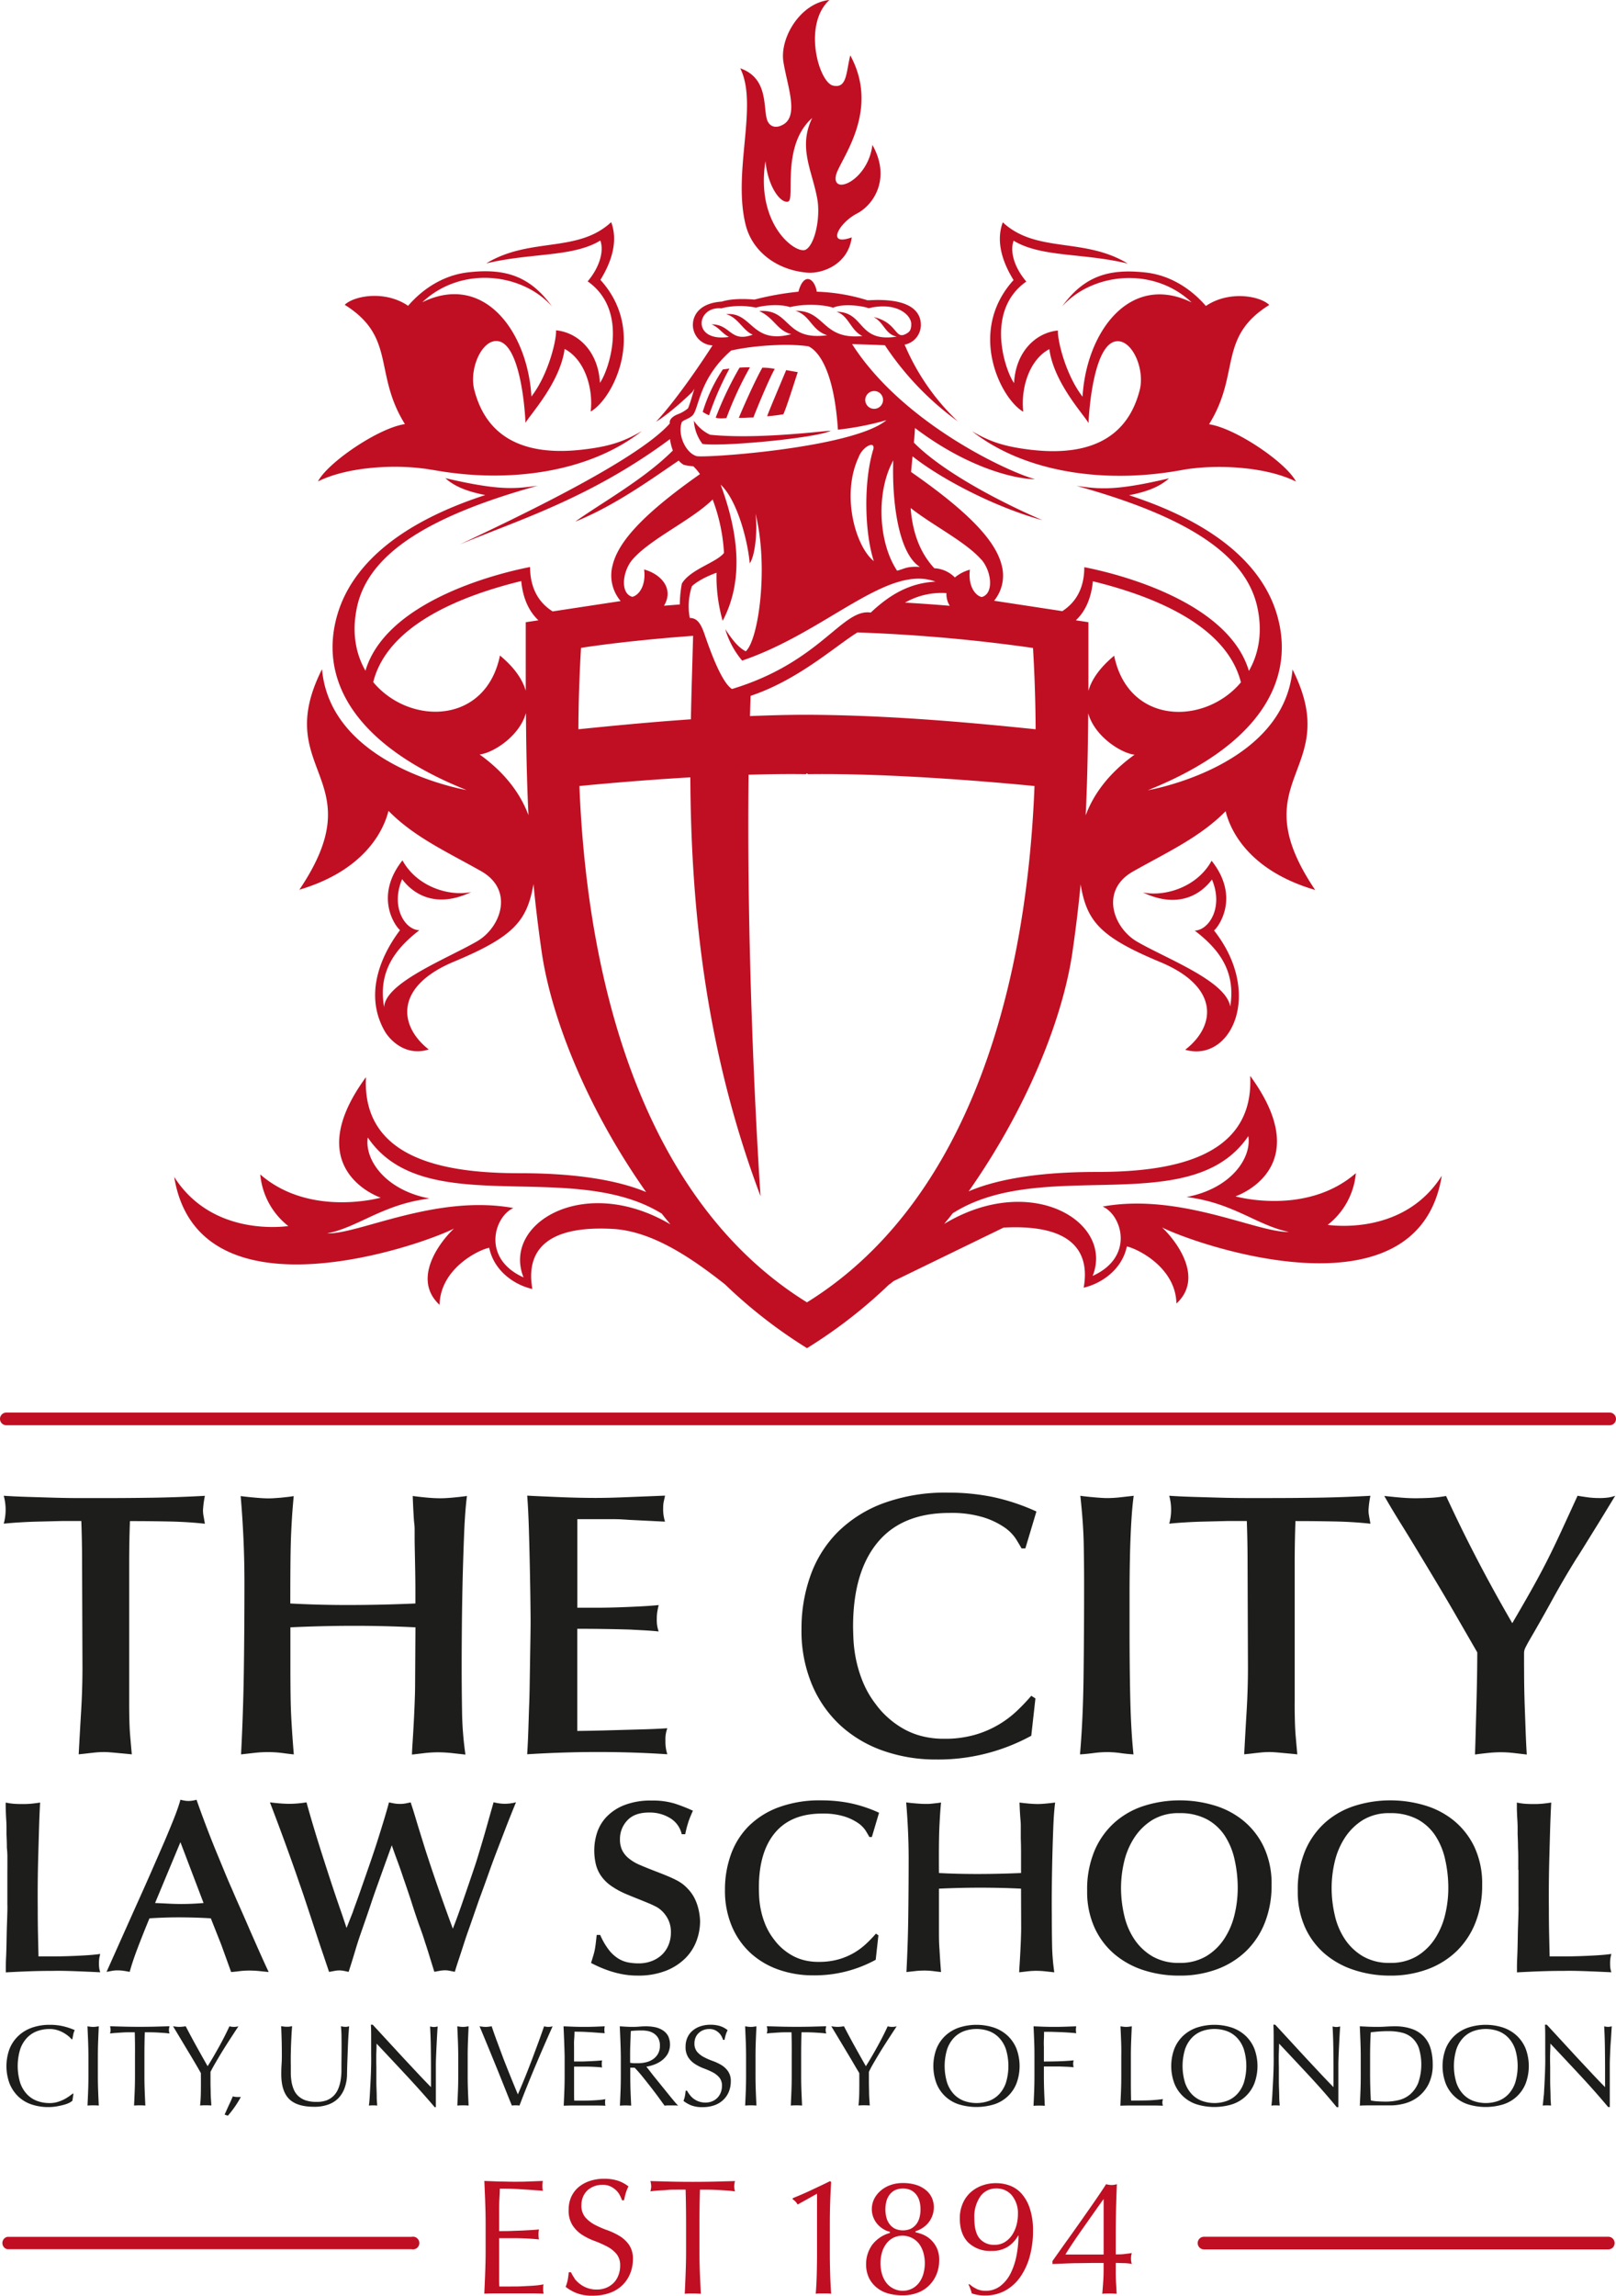 <svg id="Logo" xmlns="http://www.w3.org/2000/svg" viewBox="0 0 509.9 724.02"><defs><style>.cls-1{fill:#c00f23;}.cls-2{fill:#1d1d1b;}</style></defs><title>city-law-school-full</title><path class="cls-1" d="M429,314.92l-2.1.28a50.18,50.18,0,0,0-6.34,13.38,11.33,11.33,0,0,0,2,1.08A95.34,95.34,0,0,1,429,314.92m7.55,15.43c1.5-3.91,5.34-13,6.75-15.32a19.57,19.57,0,0,0-3.92-.39c-2.22,3.8-6.41,13.27-7.43,15.82,1.47,0.06,2.89-.11,4.59-0.11m-8.5.17a112.15,112.15,0,0,1,7.42-16s-2.38,0-3.29.12a107.26,107.26,0,0,0-7.51,15.75s0.8,0.43,3.38.13M546.78,579.19c6.07,2.72,10.1,15.88-3.18,21.86,6.77-17.13-19.53-32.86-46.85-16.39,0.9-1.12,1.83-2.21,2.69-3.35,28.49-18.19,75.27,2.25,93.28-24.35,1.08,6.91-5.44,16.56-19.51,19.22,14.8,1.82,22.29,9,32.33,11-9.86.34-34.37-12.42-58.76-8M453.46,609.4c-47.88-29.64-69-92.6-71.81-162.83,6-.59,19.49-1.84,35-2.74,0.2,37.41,3.9,83.73,22.15,132.07-1.8-27-4.38-81.46-3.77-132.89,6.14-.18,12.25-0.27,18.06-0.18l0.35-.26,0.34,0.26c27.14-.38,61,2.71,71.47,3.74-2.77,70.22-23.93,133.19-71.81,162.83M364,601.52c-13.28-6-9.25-19.14-3.18-21.87-24.39-4.42-48.89,8.33-58.77,8,10-2,17.53-9.2,32.34-11-14.07-2.67-20.59-12.31-19.51-19.24,17.9,26.44,64.22,6.42,92.75,24,0.88,1.15,1.83,2.25,2.73,3.39-27.14-16-53.09-.37-46.36,16.67M382.16,403c8.65-1.35,21.64-2.79,35.37-3.8-0.21,7.87-.51,16.69-0.7,26.33-13.59.94-25.86,2.16-35.5,3.14q0.06-12.75.83-25.67m16.31-27.94c5.75-6.54,18.79-12.44,25.22-18.86a56.09,56.09,0,0,1,3.58,16.86c-2.38,3.06-10.55,5.11-13.28,9.64a35.23,35.23,0,0,0-.65,6.61l-5,.4c3.22-5.36-.87-9.94-6.27-11.43,0.68,5.44-1.93,8.27-3.74,8.62-3.92-1.08-3.09-8.16.14-11.83m20.17-32.53c-3.58-1.07-6.13-7-4.65-10.78,0.8-.78,2.07-0.91,3.29-2,2.16-2,1.87-11.51,12.25-20.53,7.6-1.7,18.49-2.27,24.45-1.31,0.66,0.42,7.73,3.16,9.24,26.27a91.64,91.64,0,0,0,15.32-3c-10.66,8.85-57.57,12-59.9,11.34m7.94-46.65a24.5,24.5,0,0,1,10.8-.17c2-.68,7.49-1.28,10.72-0.17,4.94-1.2,11.13-.72,13.59.2,3-1.37,8.77-.71,11.26.14,8.84-2.13,13.41,2.18,13.41,5,0,2-.61,2.52-1.64,3.08-3.61,2-2.59-3.54-10.27-5.3,3.34,1.68,3.6,5.42,7.34,6.18-12.5,2-10-7.83-19.05-7.83,3.85,1.13,4.45,5.85,8.2,7.65-12.8,1.28-11.69-8.17-21.11-7.94,4.66,1.36,5,6.1,10,7.69-13.62,1.86-11.37-8.38-21.47-7.63,4.76,2.1,5.64,6.18,10.15,7.29-12.65,3.37-12.28-7.15-20.59-6.3,3.74,0.94,5.36,5.22,8.42,6.46-7.14,2.64-6.89-3.32-13-3.24,2.38,0.94,3.29,2.84,5.5,3.95-11.88,1.76-10.35-9.9-2.27-9M474.74,322a2.81,2.81,0,1,1-2.9,2.81,2.85,2.85,0,0,1,2.9-2.81m14.35,55.47c-4.31-.23-4.82.62-7.2,1.19-6-9-6.64-25-1.2-34.77-0.45,12,1.37,29.16,8.4,33.58m19.37-2.35c3.24,3.68,4.07,10.77.15,11.85-1.82-.34-4.42-3.18-3.74-8.63a12.47,12.47,0,0,0-4.75,2.46,9.75,9.75,0,0,0-6.48-2.91c-5-5.38-6.95-12.18-7.47-19,6.89,5.45,17.32,10.63,22.29,16.27m-11,10.52a7,7,0,0,0,1.05,4.05q-7.31-.61-14.12-1a23.26,23.26,0,0,1,13.06-3m-22.91-10.1c-5.75-4.56-10.38-20.83-4.77-32.79,1.2-3.24,5.11-5.28,4.66-2.61-3.18,10.21-2.83,26.32.11,35.39m-47.65,18.78c5.28-10,6.47-23.65-.68-42.89,5.44,5.1,8.67,18.38,9.18,24.85,1.76-2.5,2.5-10.44,1.82-15.72,4.19,16.67,1,39.82-3.07,43.45-2.67-1.36-4.76-4.42-6.47-7a27.19,27.19,0,0,0,5.33,9.92c26.54-9,45.83-30.57,61-24.9-8.4.45-14.63,4.31-20.42,9.76-9-1.37-15.77,15.65-43.79,24.1-3.51-2.21-7.35-13.5-8.73-17.47s-2.71-4.89-4.59-4.94a20.15,20.15,0,0,1,.68-10s2.1-2.21,7.77-4.25a51.09,51.09,0,0,0,1.93,15.15M524.77,403q0.78,12.91.83,25.67c-17.8-1.82-44.66-4.46-72.13-4.57-6.07,0-12.11.18-18,.41,0.05-2.14.13-4.26,0.2-6.38,15-5,26.6-15.59,33.71-20a524.27,524.27,0,0,1,55.42,4.9m-160.08-8.12c0,7.56,0,14.71,0,21.61-1-3.47-3.45-7.22-8.13-11.1-4.54,21.94-28.66,22-40,8.38,4.32-17.17,25.61-26.71,46.71-31.87,0.54,5.7,2.56,9.67,5.42,12.38l-4,.6m-14.56,41.7c3.85-.34,12.49-5.46,14.62-13.06,0.08,11.08.28,21.61,0.8,32.21-2.45-6.54-7.11-13.16-15.42-19.15M543.66,382c21.11,5.16,42.38,14.7,46.72,31.87-11.36,13.57-35.47,13.55-40-8.39-4.68,3.89-7.15,7.63-8.13,11.1,0-6.92,0-14.09,0-21.68l-3.95-.59c2.84-2.69,4.82-6.66,5.36-12.31m-2.27,73.83c0.53-10.59.72-21.13,0.8-32.21,2.14,7.59,10.78,12.72,14.63,13.06-8.32,6-13,12.61-15.43,19.15m76.41,129.1a23.29,23.29,0,0,0,8.85-16.28c-15.66,13.62-38,7.32-38,7.32s26.09-8.68,4.65-38c1.36,26.89-27.11,30.31-48.67,30.3-15.57,0-29.95,1.74-40.16,6.12,18.11-25.74,29.61-54,32.73-75.32,1.09-7.48,1.94-14.59,2.61-21.49l0.11,0.69c2,11.1,6.24,16,25,23.81s17.62,20.12,7.88,27.66c14.52,4.14,24.71-17.82,9.1-37.61,1.53-1.28,8.25-10.64-.77-22-4.65,8.49-15,11.41-21.67,10,13.84,6.57,20.65-2.61,21.78-4.08,3.74,8.84-1,16-5.44,16.11,7.72,5.9,13,12.86,11.21,23.94-1.39-8.08-19.77-14.9-29.36-20.43-7.49-4.31-11.91-16.16-1.3-22.16s21.09-10.75,29.21-19c1.36,5.68,7,18.61,28.25,24.84-23.95-35.5,9.18-37.1-7.15-69.54C603.9,440.64,561,447.9,561,447.9c35.73-14.3,47.09-35.34,40.51-56.17-4.38-13.81-17.65-27.51-46.41-36.86,5.68-1.13,9.65-2.67,12.59-5.33-17,4-21.84,3.4-29.16,2.38,35.18,9.74,53.36,21.81,57,38.12,1.77,8,.45,14.88-2.63,20.23-6.36-21.37-39.74-30.34-51.94-32.71,0,6.91-2.89,11.25-6.94,13.86l-21.52-3.28a12.51,12.51,0,0,0,2.42-11.09c-1.7-7-8.77-15.73-28.61-29.51,0.13-1.7.3-3.35,0.46-4.94,8.81,7,25.83,16,41,20.14-12.07-5.17-31.13-14.87-40.58-24.47,0-.36.08-0.73,0.1-1.08,0.11-1.17.18-2.35,0.25-3.52,17.39,13.14,32.38,16.13,37.84,16.13-8.48-2.31-41.72-17.62-57.69-42.6,3.48,0.1,6.95.23,10.35,0.36a93.22,93.22,0,0,0,23,24,71.89,71.89,0,0,1-16.76-24.16h-0.14a6.33,6.33,0,0,0,5.25-6.24c0-2.68-1.3-8.61-16.17-7.79h-0.73a59.88,59.88,0,0,0-15.94-2.69c-0.68-4.26-4.09-6.3-5.79,0a93.65,93.65,0,0,0-13.9,2.49c-3.35-.3-7.46-0.28-10.26.63-6.49.41-9,3.77-9.14,7.1a6.48,6.48,0,0,0,6.2,6.71c-2.19,3.41-10.63,16.31-17.83,24.09,5-3.07,11.47-9.42,11.47-9.42l0.62-1c-0.75,2.5-1.38,4.73-2,6.18a11.62,11.62,0,0,1-3.55,2c-0.28.14-2.09,0.93-2.21,2.26l0,0.53c-10.5,11.87-50,30.44-66.27,38.15,17.89-7.51,41.11-14.51,66.35-33.24a15.14,15.14,0,0,0,.9,3.6c-9.08,9.1-22.55,16.52-30.82,22.44,12.75-5.13,24.66-13.88,32.66-19.26a6.43,6.43,0,0,0,1.6,1.34,18.62,18.62,0,0,0,3,.45,15,15,0,0,1,2.11,2.48c-19,13.35-25.91,21.86-27.57,28.77a12.47,12.47,0,0,0,2.55,11.26l-21.46,3.26c-4.16-2.6-7.1-7-7.13-14-12.19,2.38-45.58,11.35-51.94,32.71-3.08-5.36-4.4-12.2-2.63-20.23,3.59-16.31,21.77-28.36,57-38.12-7.32,1-12.14,1.58-29.16-2.38,2.95,2.67,6.92,4.2,12.59,5.33-28.75,9.36-42,23.06-46.4,36.87-6.59,20.83,4.77,41.87,40.5,56.16,0,0-42.88-7.26-45.6-38.12-16.34,32.45,16.79,34-7.15,69.55C314.38,473,320,460.07,321.41,454.4c8.11,8.27,18.59,13,29.2,19s6.2,17.86-1.29,22.16c-9.58,5.52-29,13.05-29.28,20.76-2-11.12,3.41-18.37,11.12-24.28-4.48-.05-9.19-7.25-5.45-16.1,1.13,1.47,7.94,10.66,21.78,4.07-6.69,1.42-17-1.5-21.67-10-9,11.4-2.3,20.76-.77,22-2.62,3.5-12.82,17.66-4.89,31.76,1.77,3.13,6.9,8.14,13.94,5.87-9.53-7.49-10.78-19.86,7.95-27.68s22.91-12.71,25-23.83l0.11-.65c0.67,6.93,1.52,14,2.61,21.54,3.13,21.35,14.71,49.77,32.93,75.59-10.19-4.25-24.38-5.95-39.73-5.94-21.56,0-50-3.41-48.67-30.29-21.44,29.28,4.65,38,4.65,38s-22.35,6.29-38-7.32a23.34,23.34,0,0,0,8.85,16.28c-2,.23-24.17,3.11-36-15.49,7.5,46.06,77.38,21.79,88.27,16.28-4.44,4.19-13.39,15.88-4.54,24.05,0.23-11.53,12.48-17.42,15.66-18,1.47,7.21,7.83,11.69,13.61,13-1.36-7.72-.37-20.34,25.3-18.95,12.33,0.67,24.46,8.88,34.66,16.84l0.87,0.69a155,155,0,0,0,25.84,20.08A154.67,154.67,0,0,0,479.12,604l1.69-1.32,34.66-16.85c25.67-1.39,26.66,11.23,25.3,18.94,5.79-1.36,12.14-5.84,13.61-13,3.18,0.63,15.43,6.53,15.65,18,8.85-8.16-.11-19.85-4.53-24,10.88,5.5,80.77,29.78,88.25-16.29-11.79,18.61-33.92,15.72-36,15.49M524.48,340.58c-8.56-1-13.16-2.5-18.92-5.89,16.72,13.11,42.12,16.66,66.12,12.24,10.45-1.93,26.43-1.19,36.07,3.63-3.06-6-19.17-16.9-27.43-18.07,10-16,2.65-27.42,19-37.63-2.89-2.84-12.65-4.65-20,.32-3.35-3.89-9.81-9.59-19.21-10.58-11.21-1.2-19.14,1-26.17,10.77,9.36-10.55,28.65-12.87,40.9-1.3-19.51-9.53-33.24,9.3-34.43,29.72-5.27-6.8-7.94-17.64-7.77-20.87-7,.68-13.33,6.69-13.84,16.56-2.55-3.4-9.53-22.58,3.86-32-3.86-4.54-5.22-9.53-4-12.88,8.68,5.27,21.73,3.8,36,7.2-13.84-8.39-28.79-3.12-39.42-13-2.35,6.3.17,13,3.4,18.21-14.8,16.34-3.91,37.61,3.07,41.52-0.85-7.49,1.92-16.41,8.22-19.74,1.44,10.62,10.83,20.59,12.37,23.32,0.18-5.28,2-26.42,9.53-25.81,4.64,0.38,8.27,9.19,6.58,15.55-2.29,8.63-8.86,21.54-33.93,18.72M446,329.33c1-2.13,2.93-8.39,4.55-13.28l-3.66-.64c-2.13,5.11-5.59,13.23-6,14.55a51,51,0,0,0,5.1-.63M335.25,346.85c24,4.42,49.39.87,66.12-12.23-5.76,3.38-10.35,4.92-18.93,5.88-25.06,2.83-31.62-10.09-33.92-18.72-1.7-6.34,1.93-15.16,6.58-15.54,7.56-.6,9.35,20.54,9.53,25.81,1.53-2.72,10.92-12.69,12.36-23.32,6.3,3.33,9.08,12.26,8.22,19.74,7-3.91,17.87-25.19,3.07-41.52,3.23-5.21,5.75-11.91,3.4-18.2-10.64,9.87-25.58,4.59-39.42,13,14.3-3.4,27.34-1.93,36-7.21,1.18,3.36-.18,8.34-4,12.88,13.39,9.41,6.41,28.59,3.86,32-0.51-9.87-6.86-15.88-13.84-16.56,0.17,3.23-2.5,14.06-7.77,20.87-1.2-20.42-14.92-39.26-34.43-29.72,12.25-11.57,31.54-9.25,40.9,1.3-7-9.74-15-12-26.17-10.77-9.4,1-15.86,6.69-19.21,10.59-7.32-5-17.07-3.16-20-.32,16.33,10.21,9,21.61,19,37.63-8.27,1.16-24.37,12.11-27.44,18.07,9.65-4.82,25.62-5.56,36.08-3.63M461,334.49c-6.83.65-24.84,2.67-38.12,1.3a12.52,12.52,0,0,1-5.11-4.42,13.41,13.41,0,0,0,2.72,7.32c6.24,0.91,36-1.82,40.51-4.19m-20.65-85c0.91,8.85,5.21,13.61,7.26,12.71s-2.27-17.7,7.5-26.32c-4.54,9.3,0,16.65,1.58,25.41,1.09,5.83-.68,14.53-3.63,16.12s-15.89-7.72-12.71-27.91m-6.24,20.08c2.05,8.32,9.74,14.27,19.4,15.08,4.71,0.4,12.93-2.49,14.07-11.12-8.17,2.95-4.09-4.54,1.59-7.49s10.72-11.45,4.93-21.67c-1.36,11.23-12.8,16.1-11.51,9.65,0.9-4.54,14.29-20,4.53-37.89-1.36,5.44-1,10.55-5.45,9.53s-9.64-19.17-1.13-27c-9.24,1-15.71,12-14.52,19.51s4.94,16.85,0,19.74c-2.76,1.62-4.72.4-5.28-1.87-1.05-4.3.25-12.82-8.34-15.83,5.78,11.57-2.48,32.46,1.7,49.35" transform="translate(-198.83 -198.69)"/><path class="cls-1" d="M535.65,905.08l4.76-6.72c1.53-2.19,2.94-4.2,4.24-6.09s2.35-3.46,3.18-4.78a7.35,7.35,0,0,0,1.76.26,6.1,6.1,0,0,0,1.65-.26c-0.1,2.28-.19,4.84-0.26,7.69s-0.1,5.76-.1,8.76v5.69c1,0,1.94,0,2.85-.13s1.64-.19,2.22-0.29a5.84,5.84,0,0,0,0,3.42,18.55,18.55,0,0,0-2.22-.24c-0.91,0-1.85-.07-2.85-0.07v2.17c0,1.36,0,2.73.1,4.18s0.13,2.55.2,3.38c-0.68-.06-1.45-0.09-2.27-0.09s-1.58,0-2.28.09c0.08-.89.16-2,0.27-3.46s0.15-2.77.15-4.09v-2.17l-3.44,0-4.71.07c-1.64,0-3.2.08-4.67,0.13l-3.31.13v-0.94c1.51-2.13,3.09-4.36,4.73-6.66M547,892.24q-1.09,1.51-2.74,3.85L540.8,901c-1.18,1.67-2.29,3.28-3.34,4.84s-1.87,2.84-2.46,3.83h12.06V892.24H547ZM507,920.54a6.81,6.81,0,0,0,2.74.57,7.54,7.54,0,0,0,4.78-1.55,11.52,11.52,0,0,0,3.24-4.06,21.57,21.57,0,0,0,1.83-5.61,32.75,32.75,0,0,0,.6-6.21h-0.1a9.66,9.66,0,0,1-3.23,3.51,9.17,9.17,0,0,1-5.15,1.35,10,10,0,0,1-7.37-2.66c-1.77-1.79-2.66-4.32-2.66-7.63a11.63,11.63,0,0,1,.81-4.4,10.13,10.13,0,0,1,2.29-3.5,10.94,10.94,0,0,1,3.62-2.32,12.54,12.54,0,0,1,4.76-.86,12.22,12.22,0,0,1,4.43.81,9.31,9.31,0,0,1,3.66,2.59,13.13,13.13,0,0,1,2.53,4.61,21.59,21.59,0,0,1,1,6.9,30.23,30.23,0,0,1-1,8.06,20.92,20.92,0,0,1-3,6.57,14.17,14.17,0,0,1-4.78,4.34,13.19,13.19,0,0,1-6.44,1.55,11.44,11.44,0,0,1-2.44-.23,15.73,15.73,0,0,1-1.66-.44c-0.09-.38-0.25-0.85-0.44-1.39a8.94,8.94,0,0,0-.59-1.4l0.26-.15a8.86,8.86,0,0,0,2.38,1.55m11.09-29.47a6.22,6.22,0,0,0-5-2.24,6,6,0,0,0-5,2.51,11.18,11.18,0,0,0-1.89,6.9c0,3,.57,5.14,1.71,6.44a5.87,5.87,0,0,0,4.65,1.93,6,6,0,0,0,3.19-.83,7.53,7.53,0,0,0,2.29-2.17,10.45,10.45,0,0,0,1.43-3.11,13.65,13.65,0,0,0,.48-3.62,8.78,8.78,0,0,0-1.89-5.83m-44.28,15.81a10.59,10.59,0,0,1,5.77-4v-0.36a6.53,6.53,0,0,1-2-.81,7.77,7.77,0,0,1-1.84-1.5,7.16,7.16,0,0,1-1.34-2.15,6.73,6.73,0,0,1-.52-2.69,7.28,7.28,0,0,1,.7-3.13,8.33,8.33,0,0,1,2-2.6,9.46,9.46,0,0,1,3.05-1.81,11.34,11.34,0,0,1,4-.68,13.71,13.71,0,0,1,4.44.65,9.31,9.31,0,0,1,3,1.68,6.77,6.77,0,0,1,1.79,2.4,7.31,7.31,0,0,1,.59,2.88,7.79,7.79,0,0,1-1.47,4.57,8.19,8.19,0,0,1-4.31,3v0.36a12.69,12.69,0,0,1,2.17.64,8.35,8.35,0,0,1,2.46,1.51,8.77,8.77,0,0,1,2,2.61,8.64,8.64,0,0,1,.83,4,11.54,11.54,0,0,1-.91,4.65,10.51,10.51,0,0,1-2.48,3.54,10.16,10.16,0,0,1-3.68,2.2,13.51,13.51,0,0,1-4.46.73,17,17,0,0,1-4.55-.6,9.68,9.68,0,0,1-3.68-1.9A9,9,0,0,1,473,917a9.93,9.93,0,0,1-.89-4.3,10.35,10.35,0,0,1,1.73-5.79m15.13-14a5.85,5.85,0,0,0-1-2.09,5.19,5.19,0,0,0-1.73-1.45,6.16,6.16,0,0,0-5,0,4.85,4.85,0,0,0-1.73,1.45,6.05,6.05,0,0,0-1,2.09,10.36,10.36,0,0,0-.31,2.53,10.51,10.51,0,0,0,.31,2.52,6.12,6.12,0,0,0,1,2.12,5,5,0,0,0,1.73,1.45,6.16,6.16,0,0,0,5,0,5.3,5.3,0,0,0,1.73-1.45,5.91,5.91,0,0,0,1-2.12,10.1,10.1,0,0,0,.31-2.52,10,10,0,0,0-.31-2.53m1.16,16a8.52,8.52,0,0,0-1.39-2.73,6.63,6.63,0,0,0-8-1.81,6.38,6.38,0,0,0-2.19,1.81,8.46,8.46,0,0,0-1.4,2.73,12.54,12.54,0,0,0,0,7,8.5,8.5,0,0,0,1.4,2.74,6.59,6.59,0,0,0,8,1.8,6.52,6.52,0,0,0,2.2-1.8,8.56,8.56,0,0,0,1.39-2.74,12.52,12.52,0,0,0,0-7m-39.63-15a4.5,4.5,0,0,0-1.55-1.65v-0.36c2-.8,4-1.66,6-2.61s4-1.87,5.76-2.76l0.36,0.25q-0.2,3.42-.31,6.75c-0.07,2.22-.1,4.48-0.1,6.75v8.64q0,3.42.1,6.69t0.31,6.43a7.77,7.77,0,0,0-1.21-.09h-2.44a7.78,7.78,0,0,0-1.21.09c0.17-2.13.28-4.29,0.33-6.46s0.08-4.39.08-6.67V890.49Zm-35.38-4.7-2.83,0c-1,0-2,0-2.94.1s-1.93.11-2.85,0.18-1.73.16-2.46,0.26a6.29,6.29,0,0,0,.26-1.65,7,7,0,0,0-.26-1.6l6.68,0.18q3.26,0.07,6.68.07t6.66-.07l6.68-.18a7.12,7.12,0,0,0-.26,1.66,6.15,6.15,0,0,0,.26,1.6c-0.73-.1-1.54-0.2-2.45-0.26s-1.87-.13-2.85-0.18-2-.08-2.94-0.1l-2.82,0c-0.1,3.54-.16,7.11-0.16,10.71v8.89c0,2.28.05,4.51,0.14,6.72s0.18,4.38.29,6.51c-0.8-.06-1.64-0.09-2.53-0.09s-1.74,0-2.54.09c0.1-2.13.2-4.3,0.28-6.51s0.14-4.44.14-6.72v-8.89q0-5.4-.15-10.71m-35.07,28a8.29,8.29,0,0,0,1.71,1.72,8.46,8.46,0,0,0,5.35,1.77,7.75,7.75,0,0,0,3.08-.6,7,7,0,0,0,2.33-1.61A6.92,6.92,0,0,0,394,916.1a8.21,8.21,0,0,0,.51-2.91,5.59,5.59,0,0,0-1.22-3.78,10,10,0,0,0-3-2.32,35.62,35.62,0,0,0-3.91-1.72,20.23,20.23,0,0,1-3.9-1.93,10.48,10.48,0,0,1-3-3,8.51,8.51,0,0,1-1.22-4.85,9.92,9.92,0,0,1,.77-4,8.82,8.82,0,0,1,2.25-3.08,10.73,10.73,0,0,1,3.54-2,14,14,0,0,1,4.66-.73,13.62,13.62,0,0,1,4.28.6,10.72,10.72,0,0,1,3.37,1.82,11.87,11.87,0,0,0-.78,1.87c-0.21.66-.41,1.49-0.62,2.48H395.1a13.86,13.86,0,0,0-.7-1.58,6,6,0,0,0-1.19-1.58,6.85,6.85,0,0,0-1.78-1.21,5.64,5.64,0,0,0-2.49-.49,7.23,7.23,0,0,0-2.65.46,6.58,6.58,0,0,0-2.12,1.31,6,6,0,0,0-1.4,2.06,6.73,6.73,0,0,0-.48,2.58,5.66,5.66,0,0,0,1.21,3.83,10.59,10.59,0,0,0,3,2.35,29.75,29.75,0,0,0,3.91,1.7,22,22,0,0,1,3.9,1.84,9.94,9.94,0,0,1,3,2.79,7.68,7.68,0,0,1,1.22,4.55,11.87,11.87,0,0,1-.86,4.5,10.68,10.68,0,0,1-2.48,3.7,11,11,0,0,1-4,2.43,15.7,15.7,0,0,1-5.35.86,13.35,13.35,0,0,1-5.2-.86,14,14,0,0,1-3.33-1.93,13.89,13.89,0,0,0,.65-2.15c0.12-.64.23-1.46,0.33-2.46H379a10.06,10.06,0,0,0,1.11,1.9m-28.18-24.08q-0.13-3.31-.28-6.61l4.63,0.18c1.53,0,3.08.07,4.63,0.07s3.08,0,4.61-.07l4.6-.18a7.89,7.89,0,0,0-.15,1.55,8.17,8.17,0,0,0,.15,1.55l-3-.21-2.91-.2c-1-.07-2.12-0.13-3.33-0.19s-2.65-.07-4.34-0.07c0,1.11-.07,2.15-0.13,3.15s-0.08,2.14-.08,3.41,0,2.66,0,3.93,0,2.24,0,2.9c1.52,0,2.88,0,4.09-.06s2.31-.07,3.3-0.12l2.77-.15c0.84-.06,1.65-0.11,2.4-0.19a8.27,8.27,0,0,0-.15,1.6,8,8,0,0,0,.15,1.55q-1.34-.15-3.12-0.25t-3.57-.14l-3.36,0-2.51,0c0,0.32,0,.65,0,1s0,0.82,0,1.37V912q0,2.94,0,4.85c0,1.27,0,2.25.07,2.9H360c1.32,0,2.6,0,3.86-.08s2.45-.11,3.57-0.2a23.49,23.49,0,0,0,2.91-.39,3.83,3.83,0,0,0-.12.8c0,0.3,0,.56,0,0.8a5.2,5.2,0,0,0,.15,1.34q-2.32-.1-4.63-0.09h-9.39c-1.55,0-3.12,0-4.71.09,0.1-2.19.2-4.4,0.28-6.58s0.14-4.43.14-6.7v-8.9q0-3.4-.14-6.72" transform="translate(-198.83 -198.69)"/><path class="cls-1" d="M328.72,908H201.16a2,2,0,0,1,0-3.91H328.72A2,2,0,1,1,328.72,908Z" transform="translate(-198.83 -198.69)"/><path class="cls-1" d="M706.3,908.06H578.74a2,2,0,0,1,0-4H706.3A2,2,0,0,1,706.3,908.06Z" transform="translate(-198.83 -198.69)"/><path class="cls-1" d="M706.72,648.15H200.83a2,2,0,0,1,0-4h505.9A2,2,0,0,1,706.72,648.15Z" transform="translate(-198.83 -198.69)"/><path class="cls-2" d="M239.59,735.65q0,6.77.3,10.28t0.53,6l-5.11-.48q-2.5-.24-3.57-0.24a30.31,30.31,0,0,0-3.21.18l-4.87.54q0.36-6.77.77-13.61t0.42-13.61l-0.12-33.16q0-3.33-.06-6.54t-0.18-6.66h-5.94l-2.5.06-4.93.12q-2.79.06-5.82,0.24t-5.29.42a16.58,16.58,0,0,0,0-8.8q3.57,0.24,7.67.36L216,671q4.22,0.12,8.26.12h7.49q7.49,0,15.33-.12t16.4-.59a31.31,31.31,0,0,0-.6,4.52,10.26,10.26,0,0,0,.18,1.9c0.12,0.64.26,1.43,0.42,2.38q-5.35-.59-11.41-0.71t-12.24-.12q-0.12,3.21-.18,6.54t-0.06,6.78v44Z" transform="translate(-198.83 -198.69)"/><path class="cls-2" d="M329.92,711.88q-4.86-.24-9.6-0.36t-9.6-.12q-5.1,0-10.13.12t-10.13.36v11.89q0,5.71.06,9.81t0.24,7.25q0.18,3.15.36,5.71t0.42,5.41q-1.31-.12-3.51-0.42a35.27,35.27,0,0,0-4.7-.3,37.2,37.2,0,0,0-4.22.24l-4.22.48q0.71-13.67.89-27t0.18-27q0-7-.3-13.79t-0.89-13.67q1.78,0.24,4.46.48t4.1,0.24c0.55,0,1.23,0,2-.06s1.58-.1,2.38-0.18l2.2-.24q1-.12,1.6-0.24-0.24,2.5-.42,4.93t-0.36,6.12q-0.18,3.69-.24,9.09t-0.06,13.73q4.5,0.24,8.95.36t8.95,0.12q5.45,0,10.78-.12t10.79-.36v-4.1q0-2.91-.06-6.18t-0.12-6.18q-0.06-2.91-.06-4v-2.44c0-.67,0-1.46-0.12-2.38s-0.16-2-.24-3.33-0.16-3.07-.24-5.29q1.68,0.24,4.19.48t4.55,0.24q1.68,0,4.19-.24t4.18-.48q-0.6,4.63-.89,11.83t-0.48,14.92q-0.18,7.73-.24,14.92t-0.06,11.83q0,7.13.12,14.38a104.77,104.77,0,0,0,1.07,13.67l-4.36-.48a41.09,41.09,0,0,0-4.37-.24,37.35,37.35,0,0,0-4.07.24l-4.07.48q0-.83.18-3.57t0.36-6.06q0.18-3.33.3-6.48T329.8,731Z" transform="translate(-198.83 -198.69)"/><path class="cls-2" d="M381,705.7h5.65q3.39,0,7.07-.12t7.13-.3q3.45-.18,5.82-0.42c-0.16.63-.3,1.29-0.42,2a13.44,13.44,0,0,0-.18,2.32,10.82,10.82,0,0,0,.59,4q-2.38-.24-4.64-0.36l-4.52-.24q-4.16-.12-8.26-0.18t-8.26-.06v32.21q1.19,0,4.34-.06t7.25-.18l8.56-.24q4.46-.12,8.26-0.36a9.9,9.9,0,0,0-.59,3.92,12.89,12.89,0,0,0,.59,4.28q-10.7-.71-21.87-0.71-10.85,0-22.35.71,0.24-3.8.36-7.43t0.24-7.43q0.12-2.61.18-6.36t0.12-7.61q0.06-3.86.12-7.37t0.06-5.53q0-1.9-.06-6.66t-0.18-10.64q-0.12-5.88-.3-11.95t-0.53-10.58q2.15,0.12,4.9.24l5.69,0.24q2.94,0.12,5.8.18t5.24,0.06q4.16,0,9.81-.24l12.06-.48q-0.24,1.07-.42,1.9a9.12,9.12,0,0,0-.18,1.9,12.71,12.71,0,0,0,.59,4.4L397.55,678c-1.11-.08-2.08-0.14-2.91-0.18s-1.8-.06-2.91-0.06H381V705.7Z" transform="translate(-198.83 -198.69)"/><path class="cls-2" d="M522.36,687h-1.19q-0.59-1.07-1.78-3a13.52,13.52,0,0,0-3.68-3.68,24.92,24.92,0,0,0-6.66-3.15,34.55,34.55,0,0,0-10.58-1.37q-15,0-22.7,9.27T468,711.4q0,1.55.12,4.28a42.15,42.15,0,0,0,.77,6.12,39.78,39.78,0,0,0,2.14,7.13,30.51,30.51,0,0,0,4.22,7.31,26.44,26.44,0,0,0,3.63,4,28,28,0,0,0,4.7,3.45,23.79,23.79,0,0,0,5.88,2.44,27.79,27.79,0,0,0,7.31.89,34.21,34.21,0,0,0,9.69-1.25,32.08,32.08,0,0,0,13.25-7.55,62.32,62.32,0,0,0,4.52-4.75l1.31,0.83-1.31,11.77a61.13,61.13,0,0,1-30.07,7.49,49.78,49.78,0,0,1-16.4-2.67,39.08,39.08,0,0,1-13.49-7.84,37,37,0,0,1-9.15-12.9,43.71,43.71,0,0,1-3.39-17.71,49.59,49.59,0,0,1,2.79-16.76A37,37,0,0,1,463,682a40.24,40.24,0,0,1,14.44-9.21,56.93,56.93,0,0,1,20.62-3.39,69.7,69.7,0,0,1,14,1.37,66.17,66.17,0,0,1,13.79,4.58Z" transform="translate(-198.83 -198.69)"/><path class="cls-2" d="M540.9,697.85q0-5.71-.12-12.24t-1.07-15.21q1.66,0.24,4.4.48t4,0.24a37.51,37.51,0,0,0,4.16-.24l4.28-.48q-0.47,3.33-.77,8.5t-0.42,11q-0.12,5.83-.12,11.59v10.28q0,13.31.24,23.12t1,17.06q-2-.12-4.16-0.42a30.37,30.37,0,0,0-4.16-.3,33,33,0,0,0-4.28.3q-2.26.3-4.28,0.42,0.95-10.7,1.13-24.72T540.9,697.85Z" transform="translate(-198.83 -198.69)"/><path class="cls-2" d="M607.34,735.65q0,6.77.3,10.28t0.53,6l-5.11-.48q-2.5-.24-3.57-0.24a30.29,30.29,0,0,0-3.21.18l-4.87.54q0.36-6.77.77-13.61t0.42-13.61l-0.12-33.16q0-3.33-.06-6.54t-0.18-6.66H586.3l-2.5.06-4.93.12q-2.79.06-5.82,0.24t-5.29.42a16.56,16.56,0,0,0,0-8.8q3.57,0.24,7.67.36l8.32,0.24q4.22,0.12,8.26.12h7.49q7.49,0,15.33-.12t16.4-.59a31.41,31.41,0,0,0-.59,4.52,10.26,10.26,0,0,0,.18,1.9c0.12,0.64.26,1.43,0.42,2.38q-5.35-.59-11.41-0.71t-12.24-.12q-0.12,3.21-.18,6.54t-0.06,6.78v44Z" transform="translate(-198.83 -198.69)"/><path class="cls-2" d="M679.73,724.48q0,3.81.06,7t0.18,6.36q0.12,3.21.24,6.6t0.36,7.55l-4.13-.48a36.7,36.7,0,0,0-4.13-.24,39.64,39.64,0,0,0-4.07.24q-2.27.24-4,.48,0.12-3.45.24-7.9t0.24-8.92q0.12-4.46.18-8.56t0.06-6.83l-7-12.12q-2.26-3.92-5.17-8.79t-5.94-9.87q-3-5-6-9.81t-5.23-8.74q3.33,0.36,5.53.54t4.22,0.18q2.14,0,4.63-.12a38.67,38.67,0,0,0,5.11-.59q2.26,4.88,4.4,9.27t4.52,9q2.38,4.63,5.26,9.92T676,710.57q3.83-6.53,6.33-11t4.58-8.56q2.08-4.1,4.28-8.85t5.41-11.77q1.43,0.24,3.15.48a27.36,27.36,0,0,0,3.74.24,19.43,19.43,0,0,0,2.91-.18,10.72,10.72,0,0,0,2.08-.54l-2.44,4q-1.72,2.85-3.68,6l-3.68,5.94q-1.72,2.79-2.44,3.86-4,6.42-7.61,13t-7.37,13q-0.6,1.07-1.07,2a4,4,0,0,0-.47,1.78v4.4Z" transform="translate(-198.83 -198.69)"/><path class="cls-2" d="M201.16,788.36v-2.18q0-.94,0-2.07T201,781.38q0-1.6-.12-4.17,0-.62,0-2.07t-0.12-3q-0.08-1.6-.12-3t0-2a19,19,0,0,0,2.69.39q1.21,0.08,2.69.08t2.73-.12q1.25-.12,2.73-0.35-0.23,4.45-.35,8.56l-0.23,8.2q-0.12,4.1-.16,8.24t0,8.67q0,4.14.08,7.85t0.16,7h4.52q2.26,0,5-.09t5.5-.26q2.73-.17,4.45-0.43c-0.1.42-.19,0.82-0.27,1.21a10.92,10.92,0,0,0-.12,1.91,9.29,9.29,0,0,0,.08,1.37,9.78,9.78,0,0,0,.31,1.29l-3.39-.16-3.94-.16q-2-.08-4-0.12t-3.55,0q-3.74,0-7.18.12t-7.72.35q0-.31,0-1.87t0.12-3.78q0.08-2.22.12-4.76t0.12-4.8q0.08-2.26.12-3.94t0-2.14V788.36Z" transform="translate(-198.83 -198.69)"/><path class="cls-2" d="M268.63,811.92l-3.28-8.27q-2.5-.16-5-0.23t-5-.08q-2.34,0-4.68.08t-4.68.23q-1.87,4.52-3.59,9t-2.65,7.88q-0.78-.16-1.79-0.31a12.78,12.78,0,0,0-2-.16,9.79,9.79,0,0,0-1.83.16l-1.68.31,9-20.12q3-6.63,5.3-11.89t4.1-9.4q1.75-4.13,3-7.29t1.91-5.58q0.62,0.16,1.25.27a7.17,7.17,0,0,0,1.33.12,9.43,9.43,0,0,0,2.5-.39q1.4,4,2.92,8t3,7.64q1.52,3.67,2.85,6.9t2.42,5.66q1.09,2.57,2.57,5.89t3,6.86q1.56,3.55,3.12,7.06t2.89,6.32l-2.65-.27a32.07,32.07,0,0,0-3.43-.19,25,25,0,0,0-3.16.19q-1.52.2-2.61,0.27Zm-12.87-32.29-8,19.19q2,0.08,4.06.19t4.06,0.12q1.79,0,3.59-.08t3.59-.23Z" transform="translate(-198.83 -198.69)"/><path class="cls-2" d="M308.18,806.69l2-5.07q0.16-.54.94-2.65t1.83-5.15q1.05-3,2.34-6.71t2.46-7.33q1.17-3.67,2.18-7t1.64-5.69l1.56,0.31a9.55,9.55,0,0,0,1.87.16,8.88,8.88,0,0,0,1.87-.16c0.47-.1,1-0.21,1.56-0.31,0,0.05.13,0.47,0.39,1.25s0.57,1.79.94,3,0.78,2.63,1.25,4.13l1.37,4.41q0.66,2.15,1.25,3.94t0.9,2.73q1.72,5.15,3.51,10.22t3.67,10.14q0.86-2.18,1.44-3.78t1.21-3.39l1.48-4.29q0.86-2.49,2.26-6.63,0.86-2.49,1.56-4.8t1.44-4.8q0.74-2.5,1.56-5.42t1.91-6.75q0.62,0.16,1.56.31a12.18,12.18,0,0,0,2,.16,13.9,13.9,0,0,0,3.51-.47q-1.79,4.37-3.2,8l-2.77,7.21q-1.37,3.55-2.69,7.29t-3,8.27q-1.09,3.12-1.87,5.38t-1.4,4q-0.63,1.75-1.09,3.16t-0.94,2.89q-0.47,1.48-1.05,3.2t-1.29,4.06q-0.86-.16-1.56-0.31a7.18,7.18,0,0,0-1.56-.16,9.44,9.44,0,0,0-1.83.19q-1,.2-1.52.27-1.09-3.51-1.75-5.66T333,811.37q-0.43-1.4-.78-2.42l-0.82-2.34q-0.39-1-1.21-3.43T328.5,798q-0.9-2.73-1.72-5.11t-1.13-3.31q-0.63-1.87-1.6-4.49t-1.6-4.48l-2.34,6.47-2.42,6.75q-0.94,2.61-1.64,4.72t-1.44,4.25l-1.91,5.5q-0.86,2.42-1.87,5.81t-2,6.43q-1-.23-1.68-0.35a7.4,7.4,0,0,0-1.29-.12,8.41,8.41,0,0,0-1.48.16l-1.72.31-2-5.93q-1.09-3.2-2.07-6.2t-2-6.08L294.49,796l-2.46-7.1q-1.56-4.45-3.59-10T284,767.07q1.17,0.16,2.92.31t3.16,0.16a35.27,35.27,0,0,0,5.46-.47q0.94,3.43,2.26,7.84t2.85,9.17q1.52,4.76,3.08,9.48t3,8.78Z" transform="translate(-198.83 -198.69)"/><path class="cls-2" d="M388.21,808.88a21.93,21.93,0,0,0,2.73,4.72,11.63,11.63,0,0,0,2.92,2.69,9.33,9.33,0,0,0,3.12,1.25,17.27,17.27,0,0,0,3.32.31,11.36,11.36,0,0,0,4.21-.74,9.61,9.61,0,0,0,3.2-2,9.06,9.06,0,0,0,2.07-3.08,10.11,10.11,0,0,0,.74-3.9,8.94,8.94,0,0,0-.78-3.94,9.78,9.78,0,0,0-1.83-2.65,8.37,8.37,0,0,0-2.14-1.6q-1.09-.54-1.64-0.78-1.64-.7-4-1.64t-4-1.64a25.47,25.47,0,0,1-4.72-2.65,12.6,12.6,0,0,1-3-3.08,11,11,0,0,1-1.6-3.67,19.29,19.29,0,0,1-.47-4.41,18,18,0,0,1,.86-5.34,13.2,13.2,0,0,1,2.93-5,15.68,15.68,0,0,1,5.58-3.74,22.8,22.8,0,0,1,8.81-1.48,23.56,23.56,0,0,1,7.18.94,53.1,53.1,0,0,1,5.77,2.26q-0.63,1.4-1,2.34t-0.58,1.68c-0.16.5-.3,1-0.43,1.52s-0.27,1.14-.43,1.87h-1.09A8,8,0,0,0,410.2,772a12.32,12.32,0,0,0-6.55-1.72q-4.6,0-6.9,2.5a8.45,8.45,0,0,0-2.3,5.93,7.69,7.69,0,0,0,.74,3.55,7.77,7.77,0,0,0,2.11,2.54,14.34,14.34,0,0,0,3.39,2q2,0.86,4.6,1.87,2.26,0.86,3.86,1.52t2.85,1.29a14.82,14.82,0,0,1,2.14,1.29,12.42,12.42,0,0,1,1.75,1.6,12.24,12.24,0,0,1,2,2.77,15.19,15.19,0,0,1,1.13,2.85,18.63,18.63,0,0,1,.55,2.65,17.19,17.19,0,0,1,.16,2,17.7,17.7,0,0,1-1.09,6,15.29,15.29,0,0,1-3.47,5.5,18,18,0,0,1-6.12,4,23.75,23.75,0,0,1-9.13,1.56,25,25,0,0,1-4.72-.43,30.74,30.74,0,0,1-4.06-1.05q-1.83-.62-3.32-1.29t-2.5-1.21q0.47-1.48.78-2.54a17,17,0,0,0,.47-2c0.1-.62.2-1.26,0.27-1.91s0.17-1.44.27-2.38h1.09Z" transform="translate(-198.83 -198.69)"/><path class="cls-2" d="M473.93,778h-0.78q-0.39-.7-1.17-2a8.89,8.89,0,0,0-2.42-2.42,16.33,16.33,0,0,0-4.37-2.07,22.66,22.66,0,0,0-6.94-.9q-9.83,0-14.9,6.08T438.28,794q0,1,.08,2.81a27.55,27.55,0,0,0,.51,4,26,26,0,0,0,1.4,4.68,20,20,0,0,0,2.77,4.8,17.41,17.41,0,0,0,2.38,2.65,18.44,18.44,0,0,0,3.08,2.26,15.62,15.62,0,0,0,3.86,1.6,18.2,18.2,0,0,0,4.8.58,22.46,22.46,0,0,0,6.36-.82,21.26,21.26,0,0,0,4.91-2.11,21.49,21.49,0,0,0,3.78-2.85,41,41,0,0,0,3-3.12L476,809l-0.86,7.72a40.11,40.11,0,0,1-19.73,4.91,32.67,32.67,0,0,1-10.76-1.75,25.66,25.66,0,0,1-8.85-5.15,24.28,24.28,0,0,1-6-8.46,28.7,28.7,0,0,1-2.22-11.62,32.53,32.53,0,0,1,1.83-11,24.29,24.29,0,0,1,5.58-9,26.41,26.41,0,0,1,9.48-6A37.38,37.38,0,0,1,458,766.45a45.78,45.78,0,0,1,9.2.9,43.48,43.48,0,0,1,9,3Z" transform="translate(-198.83 -198.69)"/><path class="cls-2" d="M521,794.29q-3.19-.16-6.3-0.23t-6.3-.08q-3.34,0-6.65.08t-6.65.23v7.8q0,3.74,0,6.44t0.16,4.76q0.12,2.07.23,3.74t0.27,3.55q-0.86-.08-2.3-0.27a23.23,23.23,0,0,0-3.08-.19,24.24,24.24,0,0,0-2.77.16l-2.77.31q0.47-9,.58-17.75t0.12-17.75q0-4.6-.2-9t-0.58-9q1.17,0.16,2.93.31t2.69,0.16c0.36,0,.81,0,1.33,0s1-.06,1.56-0.12l1.44-.16q0.66-.08,1.05-0.16-0.16,1.64-.27,3.24t-0.23,4q-0.12,2.42-.16,6t0,9q3,0.16,5.87.23t5.87,0.08q3.58,0,7.08-.08t7.08-.23v-2.69q0-1.91,0-4.06t-0.08-4.06q0-1.91,0-2.61v-1.6q0-.66-0.08-1.56t-0.16-2.18q-0.08-1.29-.16-3.47,1.1,0.16,2.75.31t3,0.16q1.1,0,2.75-.16t2.74-.31q-0.39,3-.58,7.76t-0.31,9.79q-0.12,5.07-.16,9.79t0,7.76q0,4.68.08,9.44a68.76,68.76,0,0,0,.7,9l-2.86-.31a26.78,26.78,0,0,0-2.87-.16,24.36,24.36,0,0,0-2.67.16l-2.67.31q0-.54.12-2.34t0.23-4q0.12-2.18.19-4.25t0.08-3.16Z" transform="translate(-198.83 -198.69)"/><path class="cls-2" d="M571.19,766.45A37.66,37.66,0,0,1,581.84,768a26.36,26.36,0,0,1,9.24,4.8,24.1,24.1,0,0,1,6.51,8.31,27.23,27.23,0,0,1,2.46,12.05,31.58,31.58,0,0,1-2.11,11.82,25.52,25.52,0,0,1-5.93,9,26.41,26.41,0,0,1-9.2,5.73,33.39,33.39,0,0,1-11.86,2,36,36,0,0,1-11.39-1.75,27,27,0,0,1-9.24-5.15,23.93,23.93,0,0,1-6.2-8.39A27.29,27.29,0,0,1,541.86,795a31.45,31.45,0,0,1,2.38-12.79,25,25,0,0,1,6.4-8.89,25.81,25.81,0,0,1,9.32-5.19A37.07,37.07,0,0,1,571.19,766.45Zm-18.64,27.61a38.34,38.34,0,0,0,1,8.62,22.43,22.43,0,0,0,3.2,7.57,17.58,17.58,0,0,0,5.69,5.38,16.42,16.42,0,0,0,8.54,2.07,16,16,0,0,0,8.46-2.11,17.71,17.71,0,0,0,5.69-5.5,24,24,0,0,0,3.24-7.6,36,36,0,0,0,1-8.42,40.77,40.77,0,0,0-1-9,22.58,22.58,0,0,0-3.12-7.53,15.66,15.66,0,0,0-5.66-5.15,17.92,17.92,0,0,0-8.66-1.91,15.74,15.74,0,0,0-8.54,2.18,18.33,18.33,0,0,0-5.69,5.62,23.79,23.79,0,0,0-3.2,7.64A36.19,36.19,0,0,0,552.55,794.06Z" transform="translate(-198.83 -198.69)"/><path class="cls-2" d="M637.65,766.45A37.66,37.66,0,0,1,648.29,768a26.36,26.36,0,0,1,9.24,4.8,24.1,24.1,0,0,1,6.51,8.31,27.23,27.23,0,0,1,2.46,12.05,31.58,31.58,0,0,1-2.11,11.82,25.52,25.52,0,0,1-5.93,9,26.41,26.41,0,0,1-9.2,5.73,33.39,33.39,0,0,1-11.86,2A36,36,0,0,1,626,819.91a27,27,0,0,1-9.24-5.15,23.93,23.93,0,0,1-6.2-8.39A27.29,27.29,0,0,1,608.32,795a31.45,31.45,0,0,1,2.38-12.79,25,25,0,0,1,6.4-8.89,25.81,25.81,0,0,1,9.32-5.19A37.07,37.07,0,0,1,637.65,766.45ZM619,794.06a38.34,38.34,0,0,0,1,8.62,22.43,22.43,0,0,0,3.2,7.57,17.58,17.58,0,0,0,5.69,5.38,16.42,16.42,0,0,0,8.54,2.07,16,16,0,0,0,8.46-2.11,17.71,17.71,0,0,0,5.69-5.5,24,24,0,0,0,3.24-7.6,36,36,0,0,0,1-8.42,40.77,40.77,0,0,0-1-9,22.58,22.58,0,0,0-3.12-7.53,15.66,15.66,0,0,0-5.66-5.15,17.92,17.92,0,0,0-8.66-1.91,15.74,15.74,0,0,0-8.54,2.18,18.33,18.33,0,0,0-5.69,5.62,23.79,23.79,0,0,0-3.2,7.64A36.19,36.19,0,0,0,619,794.06Z" transform="translate(-198.83 -198.69)"/><path class="cls-2" d="M677.89,788.36v-2.18q0-.94,0-2.07t-0.08-2.73q0-1.6-.12-4.17,0-.62,0-2.07t-0.12-3q-0.08-1.6-.12-3c0-1,0-1.62,0-2a19,19,0,0,0,2.69.39q1.21,0.08,2.69.08t2.73-.12q1.25-.12,2.73-0.35-0.23,4.45-.35,8.56l-0.23,8.2q-0.12,4.1-.16,8.24t0,8.67q0,4.14.08,7.85t0.16,7h4.52q2.26,0,5-.09t5.5-.26q2.73-.17,4.45-0.43-0.16.63-.27,1.21a10.92,10.92,0,0,0-.12,1.91,9.43,9.43,0,0,0,.08,1.37,9.81,9.81,0,0,0,.31,1.29l-3.39-.16-3.94-.16q-2-.08-4-0.12t-3.55,0q-3.74,0-7.18.12t-7.72.35c0-.21,0-0.83,0-1.87s0.06-2.3.12-3.78,0.09-3.07.12-4.76,0.06-3.29.12-4.8,0.09-2.82.12-3.94,0-1.83,0-2.14V788.36Z" transform="translate(-198.83 -198.69)"/><path class="cls-2" d="M220.66,861.84a9.82,9.82,0,0,1-1.71.62q-1,.27-2.24.49a14.84,14.84,0,0,1-2.58.22,16.61,16.61,0,0,1-5.31-.82,11.19,11.19,0,0,1-4.2-2.49,11.71,11.71,0,0,1-2.76-4.09,15.68,15.68,0,0,1,0-11,11.49,11.49,0,0,1,2.8-4.09A12.07,12.07,0,0,1,209,838.1a16.72,16.72,0,0,1,5.53-.87,18.25,18.25,0,0,1,4.38.49,20.62,20.62,0,0,1,3.51,1.18,4.8,4.8,0,0,0-.47,1.38c-0.12.58-.22,1.07-0.29,1.46l-0.22.07a8.12,8.12,0,0,0-1-1,11.27,11.27,0,0,0-1.53-1.05,9.69,9.69,0,0,0-2-.86,7.93,7.93,0,0,0-2.4-.35,11.22,11.22,0,0,0-4,.69,8.48,8.48,0,0,0-3.2,2.13,9.92,9.92,0,0,0-2.13,3.64,18.21,18.21,0,0,0,0,10.44,9.91,9.91,0,0,0,2.13,3.64,8.45,8.45,0,0,0,3.2,2.13,11.22,11.22,0,0,0,4,.69,8.54,8.54,0,0,0,2.42-.33,13,13,0,0,0,2-.78,12.31,12.31,0,0,0,1.67-1q0.75-.53,1.25-0.93l0.15,0.15-0.33,2.15A4.73,4.73,0,0,1,220.66,861.84Z" transform="translate(-198.83 -198.69)"/><path class="cls-2" d="M226.63,842.41q-0.09-2.31-.2-4.71l0.91,0.13a7,7,0,0,0,1.75,0l0.91-.13q-0.11,2.4-.2,4.71t-0.09,4.71v6.26q0,2.4.09,4.73t0.2,4.58q-0.84-.07-1.78-0.07t-1.78.07q0.11-2.26.2-4.58t0.09-4.73v-6.26Q226.72,844.72,226.63,842.41Z" transform="translate(-198.83 -198.69)"/><path class="cls-2" d="M241.35,839.59l-2,0q-1,0-2.07.07l-2,.13q-1,.07-1.73.18a4.42,4.42,0,0,0,.18-1.16,5,5,0,0,0-.18-1.13l4.69,0.13q2.29,0.05,4.69.05t4.69-.05l4.69-.13a5.08,5.08,0,0,0-.18,1.16,4.32,4.32,0,0,0,.18,1.13c-0.51-.07-1.09-0.13-1.73-0.18l-2-.13q-1-.05-2.07-0.07l-2,0q-0.11,3.75-.11,7.53v6.26q0,2.4.09,4.73t0.2,4.58q-0.84-.07-1.78-0.07t-1.78.07q0.11-2.26.2-4.58t0.09-4.73v-6.26Q241.46,843.34,241.35,839.59Z" transform="translate(-198.83 -198.69)"/><path class="cls-2" d="M261.2,850.67L259.63,848l-1.8-3-1.8-3-1.55-2.58-1.05-1.73,1,0.13a9.19,9.19,0,0,0,2,0l1-.13q1.64,3.17,3.33,6.22t3.58,6.37q0.84-1.31,1.75-2.87t1.82-3.2q0.91-1.64,1.75-3.29t1.56-3.22a5.63,5.63,0,0,0,2.84,0q-1.75,2.66-3.13,4.8t-2.44,3.89q-1.05,1.75-1.86,3.15t-1.38,2.53q0,1.35,0,2.87t0.05,3q0,1.47.09,2.73t0.13,2q-0.84-.07-1.78-0.07t-1.78.07q0.22-1.89.25-4.58t0-5.64Z" transform="translate(-198.83 -198.69)"/><path class="cls-2" d="M306.59,841.55a37.46,37.46,0,0,0-.18-3.86l0.76,0.13a4.93,4.93,0,0,0,.73.05,3.94,3.94,0,0,0,1.09-.18q-0.11,1.27-.22,3t-0.18,3.78q-0.07,2-.15,4.15t-0.11,4.13a13.15,13.15,0,0,1-.75,4.37,9.14,9.14,0,0,1-2,3.27,8.41,8.41,0,0,1-3.22,2,12.85,12.85,0,0,1-4.38.69q-5.46,0-7.93-2.47t-2.47-7.82q0-1.71.09-3t0.09-2.71q0-3.06-.07-5.42t-0.15-4l0.95,0.13a9,9,0,0,0,.95.05,5.57,5.57,0,0,0,.78-0.05l0.78-.13q-0.07.8-.15,2.09t-0.15,2.93q-0.07,1.64-.11,3.53t0,3.93q0,1.24,0,2.57a17.94,17.94,0,0,0,.25,2.58,10.71,10.71,0,0,0,.71,2.4,5.91,5.91,0,0,0,1.4,2,6.43,6.43,0,0,0,2.29,1.35,10.28,10.28,0,0,0,3.42.49A8.58,8.58,0,0,0,302,861a6.4,6.4,0,0,0,2.24-1.53,7,7,0,0,0,1.36-2.18,12.26,12.26,0,0,0,.71-2.58,20.23,20.23,0,0,0,.25-2.69q0-1.35,0-2.47Q306.63,844.36,306.59,841.55Z" transform="translate(-198.83 -198.69)"/><path class="cls-2" d="M327.11,853.25q-4.73-5.08-9.46-10.1,0,1-.07,2.73t0,4.66q0,0.76,0,1.89t0,2.37q0,1.24.05,2.51t0.07,2.37q0,1.09.07,1.91t0.07,1.11a10,10,0,0,0-1.27-.07,11.29,11.29,0,0,0-1.35.07q0.07-.36.16-1.35t0.16-2.35q0.07-1.37.16-3t0.15-3.2q0.06-1.6.09-3.13t0-2.73q0-3.49,0-6t-0.09-3.75h0.58l4.75,5.15q2.53,2.75,5,5.42l4.73,5.06q2.24,2.38,3.91,4.06V852q0-3.82-.05-7.44t-0.24-6.82a5.25,5.25,0,0,0,1.24.18,5.08,5.08,0,0,0,1.16-.18q-0.07.8-.16,2.4t-0.18,3.42q-0.09,1.82-.16,3.57t-0.07,2.8v2.18q0,1.24,0,2.58t0,2.71q0,1.36,0,2.55t0,2.06v1.2H336Q331.84,858.33,327.11,853.25Z" transform="translate(-198.83 -198.69)"/><path class="cls-2" d="M343.32,842.41q-0.09-2.31-.2-4.71l0.91,0.13a7,7,0,0,0,1.75,0l0.91-.13q-0.11,2.4-.2,4.71t-0.09,4.71v6.26q0,2.4.09,4.73t0.2,4.58q-0.84-.07-1.78-0.07t-1.78.07q0.11-2.26.2-4.58t0.09-4.73v-6.26Q343.41,844.72,343.32,842.41Z" transform="translate(-198.83 -198.69)"/><path class="cls-2" d="M358.26,857.53q-1.2-3-2.56-6.37l-2.8-6.84q-1.44-3.49-2.75-6.62l1,0.13a7.59,7.59,0,0,0,1.82,0l1-.13q0.8,2.4,1.77,5t2,5.37q1.07,2.73,2.2,5.53t2.29,5.57q0.65-1.49,1.42-3.33t1.55-3.82q0.78-2,1.55-4l1.47-3.95q0.71-1.89,1.29-3.53t1-2.84a5.08,5.08,0,0,0,2.69,0q-2.84,6.33-5.46,12.55t-5,12.44a9.42,9.42,0,0,0-1.2-.07,8,8,0,0,0-1.2.07Q359.46,860.55,358.26,857.53Z" transform="translate(-198.83 -198.69)"/><path class="cls-2" d="M376.84,842.36q-0.09-2.33-.2-4.66l3.26,0.13q1.62,0.05,3.26.05t3.24-.05l3.24-.13a5.55,5.55,0,0,0,0,2.18l-2.13-.15-2-.15-2.35-.13q-1.27-.05-3.06-0.05,0,1.16-.09,2.22t-0.05,2.4q0,1.42,0,2.77t0,2q1.6,0,2.88,0l2.33-.09,1.95-.11,1.69-.13a5.78,5.78,0,0,0-.11,1.13,5.6,5.6,0,0,0,.11,1.09q-0.95-.11-2.2-0.18t-2.51-.09l-2.37,0-1.76,0q0,0.33,0,.71t0,1v3.6q0,2.07,0,3.42t0.05,2h2.55q1.38,0,2.71-.05t2.51-.15a16.43,16.43,0,0,0,2.06-.27,2.62,2.62,0,0,0-.09.56c0,0.21,0,.39,0,0.56a3.36,3.36,0,0,0,.11.95q-1.64-.07-3.26-0.07h-6.6q-1.64,0-3.31.07,0.11-2.33.2-4.64t0.09-4.71v-6.26Q376.93,844.68,376.84,842.36Z" transform="translate(-198.83 -198.69)"/><path class="cls-2" d="M394.59,842.41q-0.09-2.31-.2-4.71l2.07,0.13q1,0.05,2.07.05t2.07-.09q1-.09,2.07-0.09a14.1,14.1,0,0,1,2.91.29,7.1,7.1,0,0,1,2.42,1,4.87,4.87,0,0,1,1.64,1.76,6.31,6.31,0,0,1-.18,5.73,7.32,7.32,0,0,1-1.91,2.07,9.48,9.48,0,0,1-2.42,1.27,12.1,12.1,0,0,1-2.35.6l1.2,1.53q0.76,1,1.71,2.17l2,2.47,2,2.47q0.95,1.18,1.78,2.17t1.35,1.49a8,8,0,0,0-1.09-.07h-2.15a7.27,7.27,0,0,0-1.06.07l-1.66-2.29q-1.11-1.53-2.46-3.27t-2.75-3.48q-1.4-1.73-2.57-2.93h-1.38v2.66q0,2.4.09,4.73t0.2,4.58q-0.84-.07-1.78-0.07t-1.78.07q0.11-2.26.2-4.58t0.09-4.73v-6.26Q394.68,844.72,394.59,842.41Zm4.18,6.93q0.6,0,1.33,0a11.41,11.41,0,0,0,2.35-.25,6.81,6.81,0,0,0,2.24-.89,5.32,5.32,0,0,0,1.69-1.71,5,5,0,0,0,.67-2.71,4.7,4.7,0,0,0-.53-2.35,4.21,4.21,0,0,0-1.37-1.47,5.21,5.21,0,0,0-1.82-.75,9.68,9.68,0,0,0-1.93-.2q-1.27,0-2.11.05t-1.42.13q-0.07,2-.15,4t-0.07,3.93v2.07A7.4,7.4,0,0,0,398.78,849.34Z" transform="translate(-198.83 -198.69)"/><path class="cls-2" d="M416.46,859.29a6,6,0,0,0,1.2,1.22,6.09,6.09,0,0,0,3.77,1.24,5.38,5.38,0,0,0,2.17-.42,4.83,4.83,0,0,0,2.67-2.8,5.78,5.78,0,0,0,.36-2.06,3.91,3.91,0,0,0-.86-2.66,7.05,7.05,0,0,0-2.13-1.64,24.91,24.91,0,0,0-2.75-1.2,14.19,14.19,0,0,1-2.75-1.37,7.26,7.26,0,0,1-2.13-2.09,6,6,0,0,1-.86-3.42,6.9,6.9,0,0,1,.55-2.78,6.07,6.07,0,0,1,1.58-2.17,7.49,7.49,0,0,1,2.49-1.42,9.86,9.86,0,0,1,3.28-.51,9.73,9.73,0,0,1,3,.42,7.52,7.52,0,0,1,2.37,1.29,7.86,7.86,0,0,0-.55,1.31q-0.22.69-.44,1.75H427a9.44,9.44,0,0,0-.49-1.11,4.24,4.24,0,0,0-.84-1.11,4.67,4.67,0,0,0-1.26-.86,4,4,0,0,0-1.75-.35,5.21,5.21,0,0,0-1.87.33,4.51,4.51,0,0,0-1.49.93,4.12,4.12,0,0,0-1,1.44,4.72,4.72,0,0,0-.35,1.82,4,4,0,0,0,.86,2.69,7.3,7.3,0,0,0,2.13,1.66,20.83,20.83,0,0,0,2.75,1.2,15.56,15.56,0,0,1,2.75,1.29,7,7,0,0,1,2.13,2,5.42,5.42,0,0,1,.85,3.2,8.41,8.41,0,0,1-.6,3.17,7.45,7.45,0,0,1-1.75,2.6,7.77,7.77,0,0,1-2.8,1.71,11,11,0,0,1-3.77.6,9.39,9.39,0,0,1-3.66-.6,10,10,0,0,1-2.35-1.36,8.64,8.64,0,0,0,.45-1.51q0.13-.67.24-1.73h0.44A7.29,7.29,0,0,0,416.46,859.29Z" transform="translate(-198.83 -198.69)"/><path class="cls-2" d="M434.14,842.41q-0.09-2.31-.2-4.71l0.91,0.13a7,7,0,0,0,1.75,0l0.91-.13q-0.11,2.4-.2,4.71t-0.09,4.71v6.26q0,2.4.09,4.73t0.2,4.58q-0.84-.07-1.78-0.07t-1.78.07q0.11-2.26.2-4.58t0.09-4.73v-6.26Q434.24,844.72,434.14,842.41Z" transform="translate(-198.83 -198.69)"/><path class="cls-2" d="M448.57,839.59l-2,0q-1,0-2.07.07l-2,.13q-1,.07-1.73.18a4.42,4.42,0,0,0,.18-1.16,5,5,0,0,0-.18-1.13l4.69,0.13q2.29,0.05,4.69.05t4.69-.05l4.69-.13a5.08,5.08,0,0,0-.18,1.16,4.32,4.32,0,0,0,.18,1.13c-0.51-.07-1.09-0.13-1.73-0.18l-2-.13q-1-.05-2.07-0.07l-2,0q-0.11,3.75-.11,7.53v6.26q0,2.4.09,4.73t0.2,4.58q-0.84-.07-1.78-0.07t-1.78.07q0.11-2.26.2-4.58t0.09-4.73v-6.26Q448.68,843.34,448.57,839.59Z" transform="translate(-198.83 -198.69)"/><path class="cls-2" d="M468.89,850.67L467.33,848l-1.8-3-1.8-3-1.55-2.58-1.05-1.73,1,0.13a9.19,9.19,0,0,0,2,0l1-.13q1.64,3.17,3.33,6.22t3.58,6.37q0.84-1.31,1.75-2.87t1.82-3.2q0.91-1.64,1.75-3.29t1.56-3.22a5.63,5.63,0,0,0,2.84,0q-1.75,2.66-3.13,4.8t-2.44,3.89q-1.05,1.75-1.86,3.15T473,852.07q0,1.35,0,2.87t0.05,3q0,1.47.09,2.73t0.13,2q-0.84-.07-1.78-0.07t-1.78.07q0.22-1.89.25-4.58t0-5.64Z" transform="translate(-198.83 -198.69)"/><path class="cls-2" d="M494.33,844.74a11.49,11.49,0,0,1,2.8-4.09,12.07,12.07,0,0,1,4.31-2.55,17.82,17.82,0,0,1,11,0,12.07,12.07,0,0,1,4.31,2.55,11.5,11.5,0,0,1,2.8,4.09,15.68,15.68,0,0,1,0,11,11.23,11.23,0,0,1-7.11,6.59,19,19,0,0,1-11,0,11.23,11.23,0,0,1-7.11-6.59A15.68,15.68,0,0,1,494.33,844.74ZM516.25,845a9.92,9.92,0,0,0-2.13-3.64,8.48,8.48,0,0,0-3.2-2.13,11.72,11.72,0,0,0-7.93,0,8.48,8.48,0,0,0-3.2,2.13,9.92,9.92,0,0,0-2.13,3.64,18.21,18.21,0,0,0,0,10.44,9.91,9.91,0,0,0,2.13,3.64,8.45,8.45,0,0,0,3.2,2.13,11.72,11.72,0,0,0,7.93,0,8.46,8.46,0,0,0,3.2-2.13,9.91,9.91,0,0,0,2.13-3.64A18.23,18.23,0,0,0,516.25,845Z" transform="translate(-198.83 -198.69)"/><path class="cls-2" d="M525.15,842.41q-0.09-2.31-.2-4.71l3.26,0.13q1.62,0.05,3.26.05t3.31-.05l3.64-.13a5.5,5.5,0,0,0,0,2.18q-1-.11-2.37-0.2t-2.82-.15l-2.77-.09-2.2,0q0,1.27-.05,2.44t0,2.33q0,1.27,0,2.35t0,2.24q2.4,0,4.75-.07t4.64-.29a4.17,4.17,0,0,0,0,2.18q-0.91-.11-2.06-0.16l-2.38-.09q-1.24,0-2.51,0h-2.44v3.09q0,2.4.09,4.73t0.2,4.58q-0.84-.07-1.78-0.07t-1.78.07q0.11-2.26.2-4.58t0.09-4.73v-6.26Q525.24,844.72,525.15,842.41Z" transform="translate(-198.83 -198.69)"/><path class="cls-2" d="M552.58,842.41q-0.09-2.31-.2-4.71l0.91,0.13a7,7,0,0,0,1.75,0l0.91-.13q-0.11,2.4-.2,4.71t-0.09,4.71q0,4.58,0,8t0.07,6q2.58,0,4.95-.05a46.91,46.91,0,0,0,5.09-.42,4.23,4.23,0,0,0-.18,1.09,3.41,3.41,0,0,0,.18,1q-1.67-.07-3.35-0.07h-6.71q-1.62,0-3.37.07,0.11-2.26.2-4.58t0.09-4.73v-6.26Q552.67,844.72,552.58,842.41Z" transform="translate(-198.83 -198.69)"/><path class="cls-2" d="M569.39,844.74a11.49,11.49,0,0,1,2.8-4.09,12.07,12.07,0,0,1,4.31-2.55,17.82,17.82,0,0,1,11,0,12.07,12.07,0,0,1,4.31,2.55,11.5,11.5,0,0,1,2.8,4.09,15.68,15.68,0,0,1,0,11,11.23,11.23,0,0,1-7.11,6.59,19,19,0,0,1-11,0,11.23,11.23,0,0,1-7.11-6.59A15.68,15.68,0,0,1,569.39,844.74ZM591.32,845a9.92,9.92,0,0,0-2.13-3.64,8.48,8.48,0,0,0-3.2-2.13,11.72,11.72,0,0,0-7.93,0,8.48,8.48,0,0,0-3.2,2.13,9.92,9.92,0,0,0-2.13,3.64,18.21,18.21,0,0,0,0,10.44,9.91,9.91,0,0,0,2.13,3.64,8.45,8.45,0,0,0,3.2,2.13,11.72,11.72,0,0,0,7.93,0,8.46,8.46,0,0,0,3.2-2.13,9.91,9.91,0,0,0,2.13-3.64A18.23,18.23,0,0,0,591.32,845Z" transform="translate(-198.83 -198.69)"/><path class="cls-2" d="M611.88,853.25q-4.73-5.08-9.46-10.1,0,1-.07,2.73t0,4.66q0,0.76,0,1.89t0,2.37q0,1.24.05,2.51t0.07,2.37q0,1.09.07,1.91t0.07,1.11a10,10,0,0,0-1.27-.07,11.29,11.29,0,0,0-1.35.07q0.07-.36.16-1.35t0.16-2.35q0.07-1.37.16-3t0.15-3.2q0.06-1.6.09-3.13t0-2.73q0-3.49,0-6t-0.09-3.75h0.58l4.75,5.15q2.53,2.75,5,5.42l4.73,5.06q2.24,2.38,3.91,4.06V852q0-3.82-.05-7.44t-0.24-6.82a5.25,5.25,0,0,0,1.24.18,5.08,5.08,0,0,0,1.16-.18q-0.07.8-.16,2.4t-0.18,3.42q-0.09,1.82-.16,3.57t-0.07,2.8v2.18q0,1.24,0,2.58t0,2.71q0,1.36,0,2.55t0,2.06v1.2h-0.51Q616.61,858.33,611.88,853.25Z" transform="translate(-198.83 -198.69)"/><path class="cls-2" d="M628.09,842.41q-0.09-2.31-.2-4.71l2.75,0.13q1.36,0.05,2.75.05t2.75-.09q1.36-.09,2.75-0.09a15.91,15.91,0,0,1,5.48.84,9.56,9.56,0,0,1,3.73,2.38,9.37,9.37,0,0,1,2.13,3.78,17.5,17.5,0,0,1,.67,5,13.53,13.53,0,0,1-1.26,6.13,11.7,11.7,0,0,1-3.2,4,12,12,0,0,1-4.29,2.17,17.15,17.15,0,0,1-4.49.64q-1.24,0-2.44,0t-2.44,0h-2.44q-1.2,0-2.44.07,0.11-2.26.2-4.58t0.09-4.73v-6.26Q628.18,844.72,628.09,842.41Zm3.29,18.68a13.26,13.26,0,0,0,2.07.27q1.31,0.09,2.69.09a17.35,17.35,0,0,0,4-.47,8.67,8.67,0,0,0,3.58-1.78,9.54,9.54,0,0,0,2.58-3.58,17.73,17.73,0,0,0,.22-11.08,7.92,7.92,0,0,0-2.15-3.22,7.61,7.61,0,0,0-3.26-1.64,17.77,17.77,0,0,0-4.15-.45q-1.64,0-3.06.11t-2.55.25q-0.11,1.75-.16,3.66t-0.05,3.88v6.26Q631.16,857.31,631.38,861.09Z" transform="translate(-198.83 -198.69)"/><path class="cls-2" d="M655,844.74a11.49,11.49,0,0,1,2.8-4.09,12.07,12.07,0,0,1,4.31-2.55,17.82,17.82,0,0,1,11,0,12.07,12.07,0,0,1,4.31,2.55,11.5,11.5,0,0,1,2.8,4.09,15.68,15.68,0,0,1,0,11,11.23,11.23,0,0,1-7.11,6.59,19,19,0,0,1-11,0,11.23,11.23,0,0,1-7.11-6.59A15.68,15.68,0,0,1,655,844.74ZM676.94,845a9.92,9.92,0,0,0-2.13-3.64,8.48,8.48,0,0,0-3.2-2.13,11.72,11.72,0,0,0-7.93,0,8.48,8.48,0,0,0-3.2,2.13,9.92,9.92,0,0,0-2.13,3.64,18.21,18.21,0,0,0,0,10.44,9.91,9.91,0,0,0,2.13,3.64,8.45,8.45,0,0,0,3.2,2.13,11.72,11.72,0,0,0,7.93,0,8.46,8.46,0,0,0,3.2-2.13,9.91,9.91,0,0,0,2.13-3.64A18.23,18.23,0,0,0,676.94,845Z" transform="translate(-198.83 -198.69)"/><path class="cls-2" d="M697.49,853.25q-4.73-5.08-9.46-10.1,0,1-.07,2.73t0,4.66q0,0.76,0,1.89t0,2.37q0,1.24.05,2.51t0.07,2.37q0,1.09.07,1.91t0.07,1.11a10,10,0,0,0-1.27-.07,11.29,11.29,0,0,0-1.35.07q0.07-.36.16-1.35T686,859q0.07-1.37.16-3t0.15-3.2q0.06-1.6.09-3.13t0-2.73q0-3.49,0-6t-0.09-3.75h0.58l4.75,5.15q2.53,2.75,5,5.42l4.73,5.06q2.24,2.38,3.91,4.06V852q0-3.82-.05-7.44T705,837.7a5.25,5.25,0,0,0,1.24.18,5.08,5.08,0,0,0,1.16-.18q-0.07.8-.16,2.4T707,843.52q-0.09,1.82-.16,3.57t-0.07,2.8v2.18q0,1.24,0,2.58t0,2.71q0,1.36,0,2.55t0,2.06v1.2h-0.51Q702.22,858.33,697.49,853.25Z" transform="translate(-198.83 -198.69)"/><path class="cls-2" d="M270.74,865.88a32.83,32.83,0,0,0,4.09-5.9,11.75,11.75,0,0,1-1.42,0,4.12,4.12,0,0,1-1.12-.2q-0.4,1-1,2.27T270,864.89l-0.3.64A9.53,9.53,0,0,0,270.74,865.88Z" transform="translate(-198.83 -198.69)"/></svg>